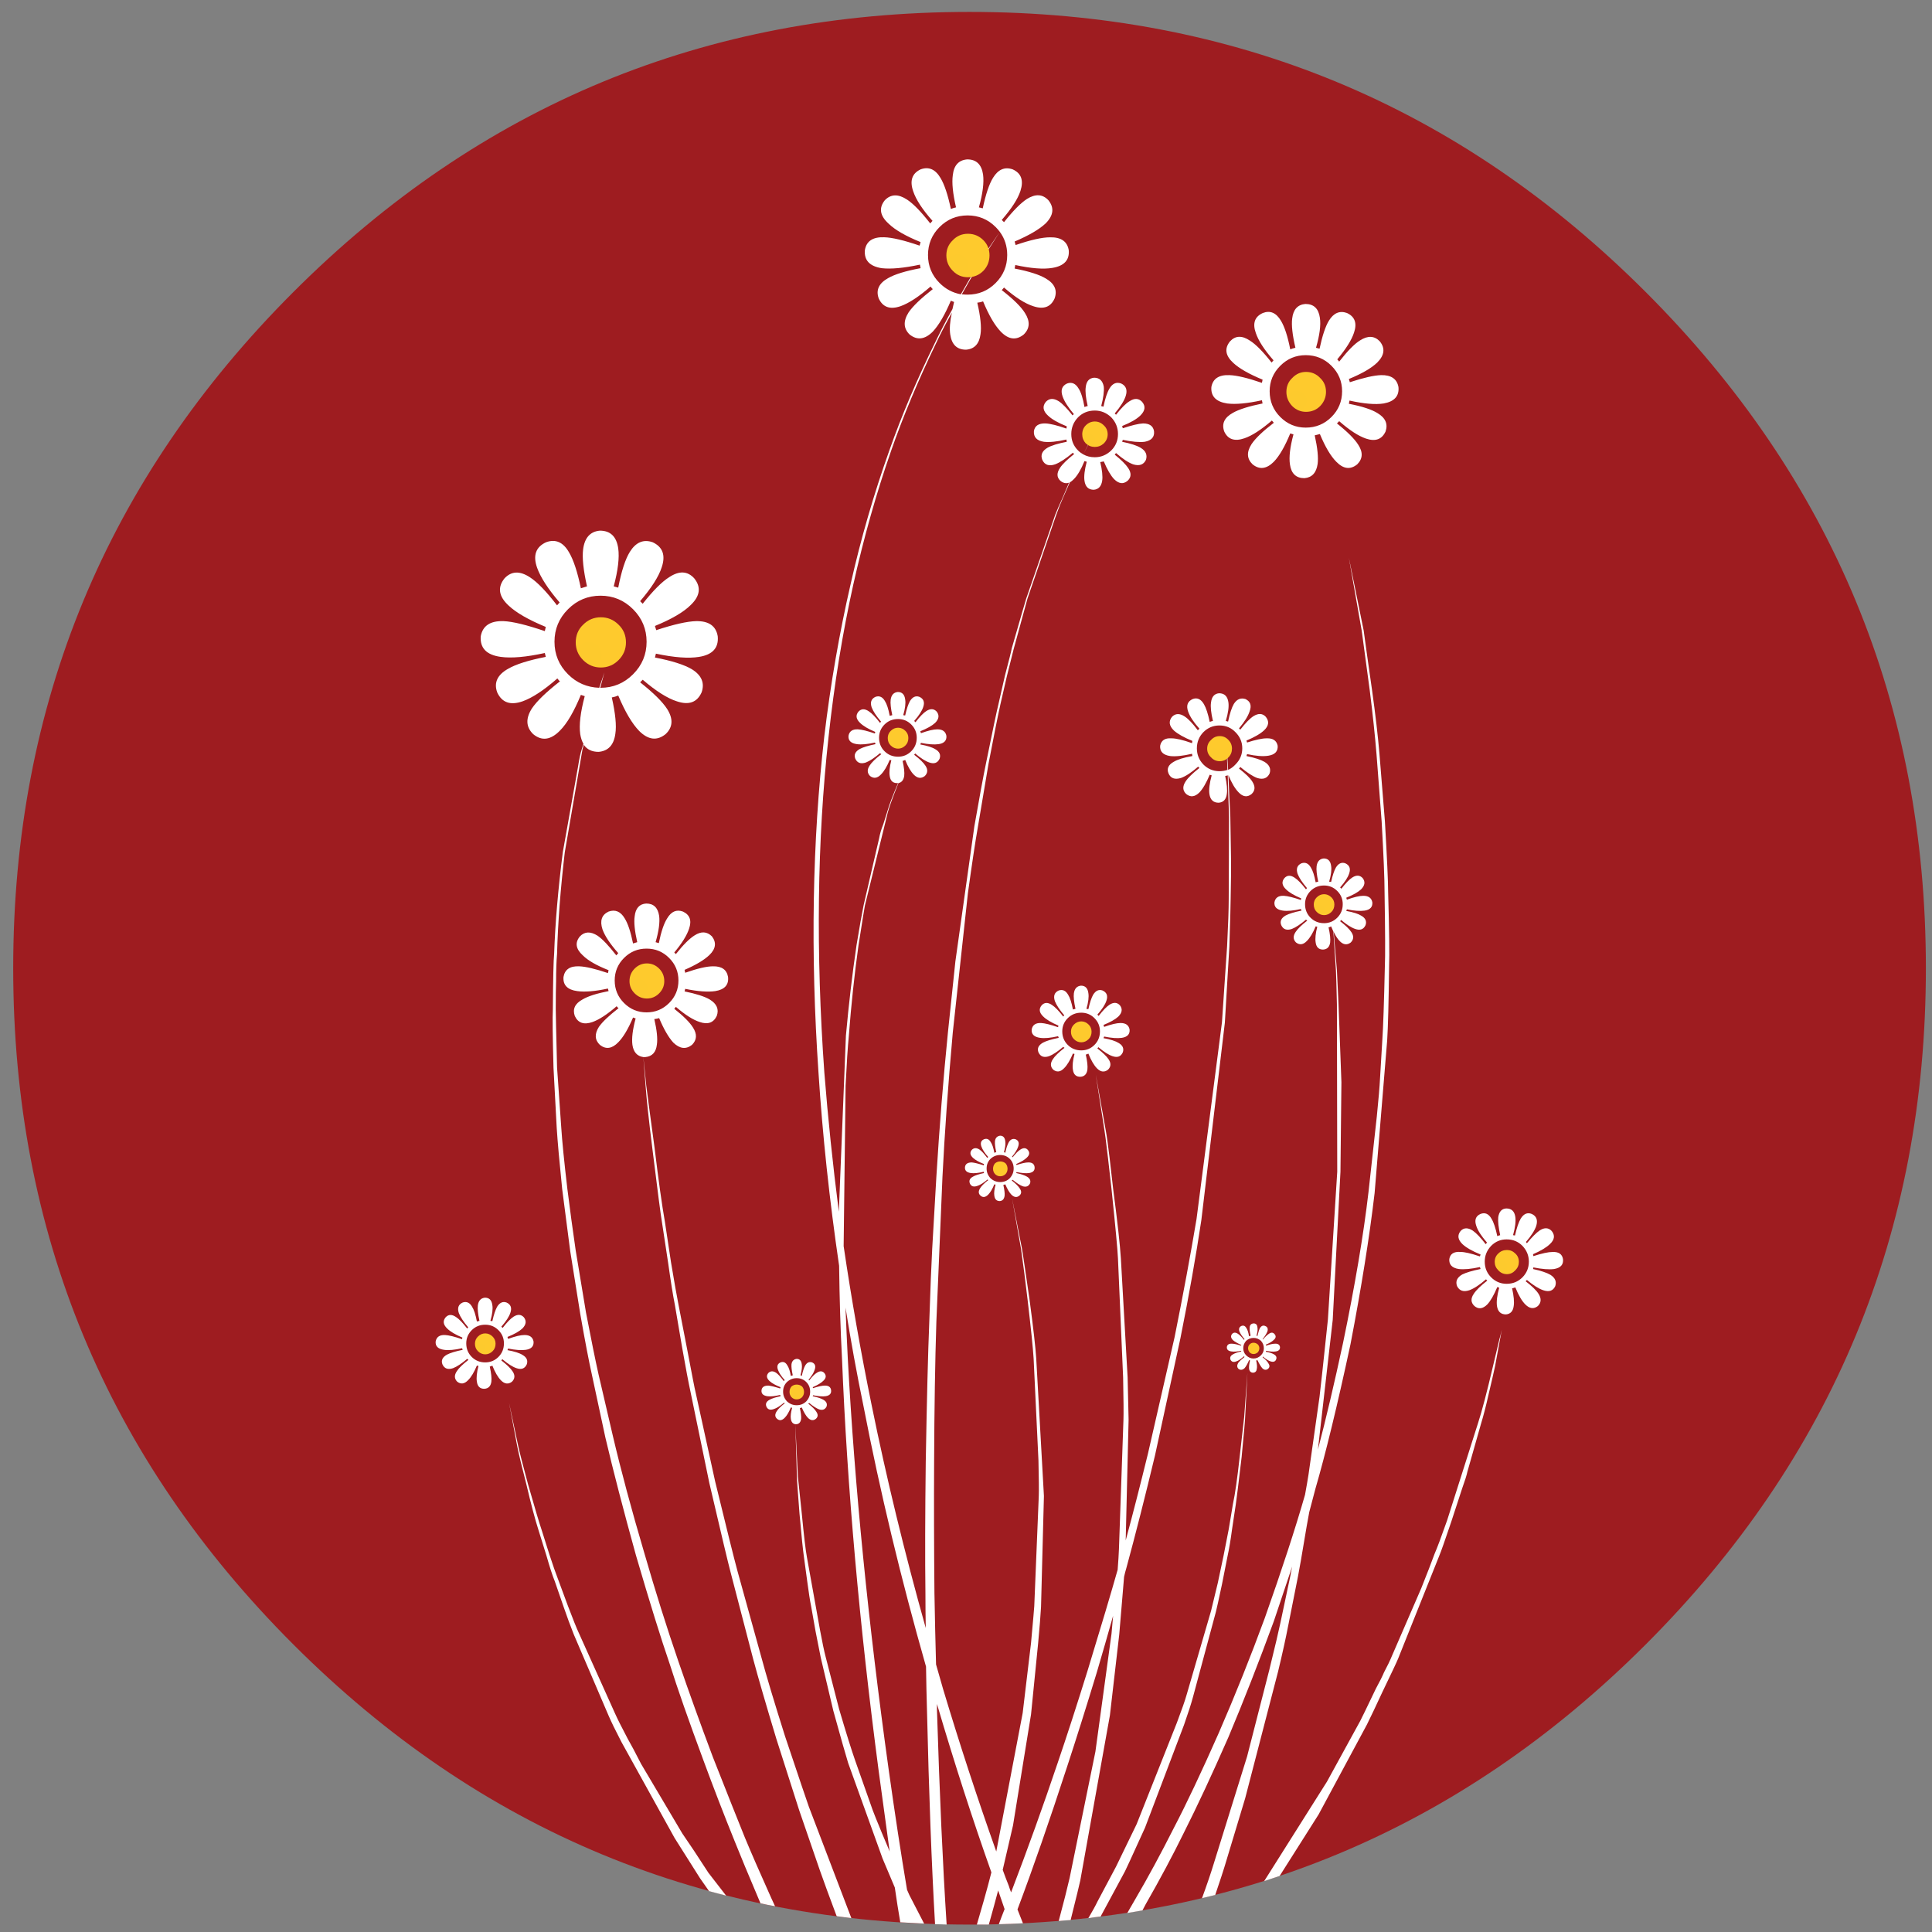 <?xml version="1.0" encoding="utf-8"?>
<!-- Generator: Adobe Illustrator 16.0.0, SVG Export Plug-In . SVG Version: 6.00 Build 0)  -->
<!DOCTYPE svg PUBLIC "-//W3C//DTD SVG 1.1//EN" "http://www.w3.org/Graphics/SVG/1.1/DTD/svg11.dtd">
<svg version="1.1" id="Layer_1" xmlns="http://www.w3.org/2000/svg" xmlns:xlink="http://www.w3.org/1999/xlink" x="0px" y="0px"
	 width="300px" height="300px" viewBox="0 0 300 300" enable-background="new 0 0 300 300" xml:space="preserve">
<rect x="0" y="0" width="300" height="300" fill="#808080" stroke="none"/>
<g>
	<path fill="#9E1C20" d="M255.55,45.35c29,29,43.5,64,43.5,105c0,41-14.5,76-43.5,105s-64,43.5-105,43.5s-76-14.5-105-43.5
		s-43.5-64-43.5-105c0-41,14.5-76,43.5-105s64-43.5,105-43.5S226.55,16.35,255.55,45.35z"/>
	<path fill="#FFFFFF" d="M137.35,112.5c-0.566,0.566-0.85,1.25-0.85,2.05c0,0.833,0.283,1.534,0.85,2.1
		c0.567,0.567,1.268,0.85,2.101,0.85c0.8,0,1.483-0.283,2.05-0.85c0.566-0.566,0.85-1.267,0.85-2.1c0-0.8-0.283-1.483-0.85-2.05
		s-1.25-0.85-2.05-0.85C138.617,111.65,137.917,111.934,137.35,112.5z M95.45,152.25c0,1.367,0.483,2.533,1.45,3.5
		c0.967,0.967,2.133,1.45,3.5,1.45c1.366,0,2.533-0.483,3.5-1.45c0.967-0.967,1.449-2.133,1.449-3.5s-0.482-2.533-1.449-3.5
		c-0.967-0.967-2.134-1.45-3.5-1.45c-1.367,0-2.533,0.483-3.5,1.45C95.933,149.717,95.45,150.883,95.45,152.25z M93.55,144.3
		c-0.433-1.333-0.116-2.25,0.95-2.75c1.033-0.366,1.867-0.017,2.5,1.05c0.5,0.8,0.934,2.1,1.3,3.9c0.2-0.066,0.417-0.133,0.65-0.2
		c-0.4-1.767-0.533-3.1-0.4-4c0.134-1.267,0.733-1.933,1.8-2c1.134,0,1.801,0.634,2,1.9c0.134,1-0.05,2.366-0.55,4.1l0.5,0.15
		c0.367-1.8,0.8-3.083,1.3-3.85c0.634-1.067,1.45-1.417,2.45-1.05c1.067,0.5,1.384,1.384,0.95,2.65c-0.333,1.033-1.1,2.267-2.3,3.7
		l0.25,0.25c1.133-1.433,2.1-2.4,2.899-2.9c1.033-0.667,1.934-0.617,2.7,0.15c0.733,0.967,0.601,1.934-0.399,2.9
		c-0.801,0.767-2.084,1.534-3.851,2.3l0.101,0.45c1.899-0.667,3.333-1,4.3-1c1.366-0.033,2.149,0.517,2.35,1.65
		c0.134,1.233-0.533,1.966-2,2.2c-1.133,0.166-2.683,0.05-4.649-0.352l-0.101,0.4c1.8,0.365,3.101,0.783,3.9,1.25
		c1.1,0.667,1.467,1.517,1.1,2.55c-0.5,1.065-1.383,1.383-2.649,0.95c-1.033-0.333-2.268-1.116-3.7-2.352l-0.25,0.301
		c1.433,1.133,2.399,2.101,2.899,2.899c0.667,1.034,0.617,1.935-0.149,2.7c-0.934,0.732-1.9,0.617-2.9-0.35
		c-0.733-0.801-1.467-2.066-2.2-3.801c-0.232,0.065-0.482,0.116-0.75,0.149c0.4,1.733,0.533,3.05,0.4,3.95
		c-0.133,1.199-0.733,1.85-1.8,1.949c-0.101,0-0.2,0-0.3,0c-0.967-0.134-1.533-0.768-1.7-1.899c-0.134-1,0.033-2.367,0.5-4.101
		L98.3,158c-0.767,1.8-1.533,3.084-2.3,3.85c-0.967,1-1.917,1.135-2.85,0.4c-0.801-0.768-0.851-1.7-0.15-2.8
		c0.533-0.767,1.55-1.733,3.05-2.9c-0.066-0.032-0.167-0.134-0.3-0.3c-1.467,1.268-2.717,2.084-3.75,2.45
		c-1.333,0.466-2.25,0.149-2.75-0.95c-0.367-1.066,0.033-1.916,1.2-2.55c0.833-0.5,2.183-0.935,4.05-1.3l-0.1-0.4
		c-2,0.434-3.584,0.566-4.75,0.4c-1.533-0.2-2.25-0.935-2.15-2.2c0.2-1.167,1.017-1.717,2.45-1.65c1,0.034,2.483,0.384,4.45,1.05
		l0.1-0.449c-1.867-0.733-3.2-1.5-4-2.3c-1.1-1-1.25-1.983-0.45-2.95c0.733-0.767,1.65-0.8,2.75-0.1
		c0.767,0.534,1.733,1.55,2.9,3.05L96,148C94.733,146.566,93.917,145.333,93.55,144.3z M98.3,94.6c-1.399-1.4-3.083-2.1-5.05-2.1
		s-3.65,0.7-5.05,2.1c-1.4,1.4-2.1,3.084-2.1,5.05c0,1.967,0.7,3.65,2.101,5.05c1.333,1.333,2.95,2.033,4.85,2.1
		c0.3-0.933,0.567-1.733,0.8-2.4l-0.649,2.4h0.05c1.967,0,3.65-0.7,5.05-2.1c1.4-1.4,2.101-3.083,2.101-5.05
		C100.4,97.684,99.7,96,98.3,94.6z M99.4,93.35l0.399,0.4c1.634-2.066,3.017-3.45,4.15-4.15c1.533-1,2.816-0.934,3.85,0.2
		c1.101,1.367,0.917,2.75-0.55,4.15c-1.1,1.1-2.95,2.183-5.55,3.25l0.2,0.65c2.732-0.9,4.8-1.367,6.199-1.4
		c1.967-0.034,3.084,0.75,3.351,2.35c0.167,1.8-0.8,2.867-2.9,3.2c-1.633,0.267-3.866,0.1-6.7-0.5l-0.149,0.6
		c2.6,0.5,4.5,1.1,5.7,1.8c1.533,0.934,2.05,2.133,1.55,3.6c-0.7,1.566-1.983,2.033-3.851,1.4c-1.467-0.466-3.232-1.583-5.3-3.35
		l-0.399,0.4c2.066,1.633,3.467,3.017,4.199,4.15c0.967,1.533,0.884,2.833-0.25,3.9c-1.333,1.066-2.699,0.9-4.1-0.5
		c-1.1-1.133-2.184-2.967-3.25-5.5c-0.3,0.133-0.633,0.233-1,0.3c0.566,2.5,0.75,4.384,0.55,5.65c-0.233,1.733-1.1,2.667-2.6,2.8
		c-1.033,0-1.8-0.367-2.3-1.1l-0.2,0.7l-2.75,16c-0.667,5.667-1.067,10.917-1.2,15.75c-0.1,1.167-0.15,2.6-0.15,4.3
		c-0.033,0.934-0.05,2.383-0.05,4.35c0,0.633,0.067,3.633,0.2,9l0.65,9.3c0.133,2.101,0.449,5.284,0.949,9.55
		c0.4,3.2,0.834,6.4,1.301,9.602c0.366,2.167,0.899,5.384,1.6,9.648c0.8,4.168,1.45,7.367,1.95,9.602l2.2,9.449
		c1.267,5.399,2.899,11.482,4.899,18.25c1.733,6,3.5,11.617,5.3,16.851c1.601,4.666,3.384,9.617,5.351,14.851
		c2.233,5.666,3.883,9.815,4.95,12.449c0.967,2.333,2.333,5.467,4.1,9.4c0.2,0.433,0.4,0.865,0.6,1.3
		c-0.767-0.133-1.517-0.283-2.25-0.45c-0.033-0.033-0.05-0.066-0.05-0.1c-1.866-4.4-3.183-7.567-3.95-9.5
		c-1.699-4.2-3.316-8.385-4.85-12.551c-2.3-6.199-4.05-11.199-5.25-15c-1.367-3.967-3.117-9.601-5.25-16.899
		c-1.934-6.967-3.517-13.065-4.75-18.3l-2.05-9.551c-0.5-2.233-1.117-5.449-1.851-9.649c-0.033-0.133-0.55-3.367-1.55-9.7
		l-1.25-9.648c-0.433-4.234-0.717-7.4-0.85-9.5l-0.5-9.352c-0.134-4.865-0.167-7.884-0.101-9.05c0.033-4.8,0.101-7.684,0.2-8.65
		c0.167-4.8,0.617-10.067,1.351-15.8l2.35-13.2c0.2-1.267,0.4-2.2,0.6-2.8l0.25-0.8c-0.232-0.4-0.399-0.9-0.5-1.5
		c-0.199-1.434,0.033-3.4,0.7-5.9l-0.6-0.2c-1.067,2.6-2.15,4.45-3.25,5.55c-1.434,1.466-2.817,1.65-4.15,0.55
		c-1.133-1.1-1.2-2.434-0.2-4c0.768-1.133,2.217-2.533,4.351-4.2c-0.067-0.033-0.2-0.183-0.4-0.45
		c-2.1,1.833-3.899,3.017-5.399,3.55c-1.9,0.667-3.217,0.2-3.95-1.4c-0.533-1.5,0.033-2.717,1.7-3.65
		c1.199-0.7,3.149-1.317,5.85-1.85l-0.15-0.6c-2.899,0.633-5.183,0.833-6.85,0.6c-2.2-0.3-3.233-1.367-3.1-3.2
		c0.3-1.633,1.482-2.417,3.55-2.35c1.433,0.066,3.566,0.583,6.399,1.55l0.15-0.65c-2.667-1.1-4.583-2.2-5.75-3.3
		c-1.566-1.433-1.783-2.85-0.65-4.25c1.067-1.133,2.384-1.183,3.95-0.15c1.134,0.733,2.533,2.184,4.2,4.35l0.4-0.45
		c-1.801-2.1-2.967-3.9-3.5-5.4c-0.667-1.9-0.2-3.216,1.399-3.95c1.467-0.534,2.65-0.017,3.55,1.55c0.7,1.167,1.317,3.033,1.851,5.6
		c0.3-0.1,0.616-0.2,0.95-0.3c-0.567-2.533-0.768-4.45-0.601-5.75c0.233-1.8,1.101-2.767,2.601-2.9c1.633,0,2.583,0.917,2.85,2.75
		c0.2,1.434-0.033,3.4-0.7,5.9l0.7,0.2c0.5-2.566,1.1-4.417,1.8-5.55c0.934-1.5,2.117-2,3.55-1.5c1.567,0.733,2.033,2.033,1.4,3.9
		C102.283,89.533,101.167,91.283,99.4,93.35z M206.75,56.8c-1.1-1.1-2.434-1.65-4-1.65c-1.533,0-2.85,0.55-3.95,1.65
		c-1.1,1.1-1.649,2.417-1.649,3.95c0,1.566,0.551,2.9,1.649,4c1.101,1.1,2.417,1.65,3.95,1.65c1.566,0,2.9-0.55,4-1.65
		s1.65-2.434,1.65-4C208.4,59.217,207.85,57.9,206.75,56.8z M195,51.7c-0.533-1.5-0.167-2.534,1.1-3.1
		c1.135-0.434,2.067-0.034,2.801,1.2c0.566,0.934,1.051,2.417,1.449,4.45c0.233-0.1,0.5-0.184,0.801-0.25
		c-0.467-2-0.633-3.517-0.5-4.55c0.166-1.4,0.851-2.15,2.051-2.25c1.3,0,2.05,0.716,2.25,2.15c0.167,1.133-0.033,2.683-0.602,4.65
		l0.551,0.15c0.434-2.033,0.916-3.483,1.449-4.35c0.733-1.2,1.668-1.6,2.801-1.2c1.232,0.566,1.601,1.583,1.101,3.05
		c-0.367,1.133-1.233,2.517-2.601,4.15l0.301,0.35c1.3-1.667,2.383-2.767,3.25-3.3c1.199-0.767,2.217-0.717,3.05,0.15
		c0.867,1.066,0.733,2.167-0.399,3.3c-0.899,0.867-2.367,1.717-4.399,2.55l0.149,0.5c2.133-0.7,3.75-1.067,4.851-1.1
		c1.565-0.033,2.467,0.583,2.7,1.85c0.133,1.4-0.635,2.25-2.301,2.55c-1.301,0.2-3.066,0.05-5.301-0.45l-0.1,0.5
		c2.066,0.4,3.55,0.883,4.449,1.45c1.232,0.733,1.649,1.684,1.25,2.85c-0.566,1.233-1.584,1.6-3.051,1.1
		c-1.166-0.4-2.55-1.3-4.148-2.7l-0.352,0.35c1.635,1.3,2.733,2.4,3.301,3.3c0.768,1.167,0.718,2.184-0.149,3.05
		c-1.065,0.867-2.149,0.733-3.25-0.4c-0.867-0.867-1.717-2.3-2.55-4.3c-0.233,0.067-0.5,0.133-0.801,0.2
		c0.434,1.966,0.584,3.45,0.449,4.45c-0.199,1.367-0.883,2.1-2.05,2.2c-1.3,0-2.05-0.717-2.25-2.15
		c-0.166-1.133,0.017-2.684,0.55-4.65l-0.5-0.15c-0.832,2.034-1.683,3.5-2.55,4.4c-1.133,1.133-2.233,1.267-3.3,0.4
		c-0.9-0.867-0.95-1.917-0.15-3.15c0.602-0.9,1.75-2,3.45-3.3c-0.032-0.033-0.133-0.15-0.3-0.35c-1.667,1.434-3.083,2.35-4.25,2.75
		c-1.533,0.534-2.583,0.184-3.15-1.05c-0.433-1.2,0.019-2.167,1.352-2.9c0.934-0.534,2.467-1.017,4.6-1.45l-0.1-0.5
		c-2.268,0.5-4.066,0.667-5.4,0.5c-1.732-0.267-2.55-1.117-2.449-2.55c0.232-1.3,1.166-1.917,2.801-1.85
		c1.133,0.033,2.815,0.434,5.05,1.2l0.101-0.5c-2.101-0.867-3.617-1.733-4.551-2.6c-1.232-1.133-1.4-2.25-0.5-3.35
		c0.833-0.9,1.867-0.934,3.1-0.1c0.9,0.567,2.019,1.7,3.352,3.4l0.3-0.35C196.316,54.316,195.4,52.9,195,51.7z M156.4,39.6
		c0-1.367-0.385-2.567-1.15-3.6c-0.2-0.267-0.417-0.517-0.65-0.75c-1.199-1.2-2.648-1.8-4.35-1.8s-3.15,0.6-4.35,1.8
		c-1.2,1.2-1.801,2.65-1.801,4.35c0,1.7,0.601,3.15,1.801,4.35c0.933,0.933,2.033,1.517,3.3,1.75c0.866-1.534,1.8-3.134,2.8-4.8
		c1.232-1.933,2.316-3.566,3.25-4.9c-0.934,1.434-1.982,3.083-3.15,4.95c-1,1.667-1.916,3.25-2.75,4.75
		c0.301,0.033,0.601,0.05,0.9,0.05c1.7,0,3.15-0.6,4.35-1.8C155.8,42.75,156.4,41.3,156.4,39.6z M141.8,29.7
		c-0.566-1.634-0.183-2.767,1.15-3.4c1.267-0.466,2.3-0.017,3.1,1.35c0.601,1,1.134,2.6,1.601,4.8c0.232-0.1,0.5-0.184,0.8-0.25
		c-0.5-2.167-0.667-3.833-0.5-5c0.167-1.534,0.917-2.35,2.25-2.45c1.398,0,2.217,0.783,2.449,2.35
		c0.166,1.267-0.051,2.966-0.649,5.1l0.601,0.15c0.467-2.2,1-3.784,1.601-4.75c0.8-1.3,1.815-1.733,3.05-1.3
		c1.333,0.6,1.732,1.717,1.2,3.35c-0.399,1.233-1.367,2.733-2.899,4.5l0.35,0.35c1.4-1.767,2.584-2.967,3.551-3.6
		c1.333-0.833,2.449-0.767,3.35,0.2c0.934,1.167,0.783,2.367-0.449,3.6c-1,0.933-2.601,1.866-4.801,2.8l0.15,0.55
		c2.333-0.8,4.115-1.2,5.35-1.2c1.7-0.034,2.668,0.633,2.9,2c0.133,1.533-0.717,2.45-2.551,2.75c-1.399,0.233-3.316,0.083-5.75-0.45
		l-0.1,0.55c2.232,0.433,3.85,0.95,4.85,1.55c1.367,0.8,1.816,1.833,1.351,3.1c-0.601,1.333-1.7,1.733-3.3,1.2
		c-1.268-0.4-2.783-1.366-4.551-2.9l-0.35,0.4c1.799,1.4,3,2.583,3.6,3.55c0.834,1.3,0.768,2.417-0.199,3.35
		c-1.167,0.933-2.352,0.783-3.551-0.45c-0.934-0.967-1.85-2.533-2.75-4.7c-0.268,0.1-0.566,0.167-0.899,0.2
		c0.5,2.167,0.667,3.8,0.5,4.9c-0.2,1.5-0.95,2.3-2.25,2.4c-1.4,0-2.217-0.783-2.45-2.35c-0.133-0.9-0.05-2.034,0.25-3.4
		c-0.967,1.733-1.783,3.317-2.45,4.75c-2.8,5.8-5.133,11.384-7,16.75c-2.267,6.5-4.217,13.4-5.85,20.7
		c-1.667,7.5-2.95,15.4-3.85,23.7c-1.768,16.1-1.983,33.466-0.65,52.1c0.566,7.134,1.316,14.333,2.25,21.601l1.1-27.351
		c0.434-4.833,0.983-9.517,1.65-14.05c0.467-2.833,0.833-4.9,1.1-6.2l2.4-10.35c0.133-0.733,0.35-1.467,0.65-2.2l0.6-1.9
		c0.3-1.067,0.867-2.567,1.7-4.5c-0.067,0-0.117,0-0.15,0c-0.667,0-1.05-0.367-1.149-1.1c-0.101-0.6-0.018-1.417,0.25-2.45
		l-0.25-0.05c-0.434,1.033-0.884,1.783-1.351,2.25c-0.566,0.6-1.133,0.684-1.7,0.25c-0.467-0.467-0.482-1.017-0.05-1.65
		c0.3-0.467,0.9-1.05,1.8-1.75c-0.033,0-0.1-0.05-0.199-0.15c-0.867,0.733-1.601,1.216-2.2,1.45c-0.8,0.267-1.351,0.067-1.65-0.6
		c-0.233-0.6,0-1.1,0.7-1.5c0.5-0.267,1.316-0.517,2.45-0.75l-0.101-0.25c-1.166,0.267-2.1,0.35-2.8,0.25
		c-0.933-0.133-1.366-0.566-1.3-1.3c0.133-0.7,0.617-1.033,1.45-1c0.6,0.033,1.483,0.25,2.649,0.65l0.051-0.25
		c-1.101-0.466-1.884-0.933-2.351-1.4c-0.633-0.6-0.717-1.184-0.25-1.75c0.434-0.467,0.967-0.483,1.601-0.05
		c0.467,0.3,1.05,0.9,1.75,1.8l0.149-0.2c-0.733-0.866-1.217-1.6-1.45-2.2c-0.267-0.8-0.066-1.35,0.601-1.65
		c0.6-0.2,1.083,0.017,1.45,0.65c0.3,0.466,0.55,1.233,0.75,2.3c0.133-0.033,0.267-0.066,0.399-0.1
		c-0.233-1.066-0.316-1.866-0.25-2.4c0.101-0.733,0.467-1.133,1.101-1.2c0.666,0,1.05,0.383,1.149,1.15c0.101,0.6,0,1.417-0.3,2.45
		l0.3,0.05c0.233-1.034,0.483-1.784,0.75-2.25c0.4-0.633,0.884-0.85,1.45-0.65c0.667,0.3,0.867,0.833,0.6,1.6
		c-0.199,0.6-0.666,1.317-1.399,2.15l0.2,0.2c0.666-0.867,1.232-1.45,1.699-1.75c0.634-0.4,1.167-0.367,1.601,0.1
		c0.433,0.566,0.35,1.15-0.25,1.75c-0.467,0.434-1.233,0.867-2.3,1.3l0.1,0.3c1.1-0.4,1.95-0.6,2.55-0.6c0.8,0,1.267,0.333,1.4,1
		c0.066,0.733-0.333,1.167-1.2,1.3c-0.7,0.1-1.617,0.034-2.75-0.2l-0.1,0.25c1.1,0.2,1.883,0.45,2.35,0.75
		c0.633,0.367,0.85,0.85,0.65,1.45c-0.301,0.667-0.834,0.867-1.601,0.6c-0.6-0.2-1.333-0.667-2.2-1.4l-0.149,0.2
		c0.866,0.667,1.45,1.233,1.75,1.7c0.399,0.6,0.366,1.133-0.101,1.6c-0.566,0.434-1.133,0.367-1.699-0.2
		c-0.467-0.466-0.917-1.233-1.351-2.3c-0.1,0.066-0.233,0.117-0.399,0.15c0.232,1.034,0.316,1.817,0.25,2.35
		c-0.101,0.633-0.4,1-0.9,1.1c-0.9,2.267-1.45,3.783-1.65,4.55l-3.55,14.45c-0.033,0.1-0.366,2.167-1,6.2
		c-0.633,4.534-1.133,9.218-1.5,14.05c-0.167,1.7-0.333,4.269-0.5,7.7L131,193.5c1.2,8.133,2.65,16.367,4.35,24.7
		c2.301,11.333,5.101,22.866,8.4,34.6c-0.033-1.8-0.05-3.616-0.05-5.45c-0.067-5.365-0.05-12.148,0.05-20.35
		c0.167-9.666,0.35-16.934,0.55-21.8c0.167-5.067,0.317-8.817,0.45-11.25l0.65-11.25c0.467-7.634,1.066-15.116,1.8-22.45
		c0.033-0.232,0.417-3.883,1.149-10.95l2.95-21c0.768-4.4,1.367-7.65,1.801-9.75c1.032-5.1,1.684-8.183,1.949-9.25l1-4.4
		c0.635-2.4,0.983-3.8,1.051-4.2c1.399-4.867,2.149-7.45,2.25-7.75l4.5-13c0.301-0.767,0.684-1.65,1.149-2.65l1-2.35
		c-0.467,0.167-0.917,0.066-1.351-0.3c-0.566-0.533-0.584-1.2-0.051-2c0.367-0.566,1.102-1.283,2.2-2.15
		c-0.032,0-0.101-0.066-0.2-0.2c-1.065,0.9-1.981,1.5-2.75,1.8c-0.967,0.333-1.633,0.1-2-0.7c-0.3-0.767-0.017-1.4,0.852-1.9
		c0.6-0.333,1.583-0.633,2.949-0.9l-0.051-0.35c-1.467,0.333-2.633,0.45-3.5,0.35c-1.1-0.167-1.615-0.717-1.55-1.65
		c0.134-0.833,0.733-1.233,1.8-1.2c0.733,0.033,1.817,0.3,3.25,0.8l0.051-0.35c-1.334-0.534-2.301-1.083-2.899-1.65
		c-0.8-0.733-0.917-1.45-0.351-2.15c0.533-0.566,1.199-0.6,2-0.1c0.566,0.367,1.283,1.1,2.149,2.2l0.2-0.2
		c-0.9-1.066-1.482-1.983-1.75-2.75c-0.333-0.966-0.1-1.633,0.699-2c0.734-0.267,1.334,0,1.801,0.8
		c0.367,0.566,0.667,1.517,0.9,2.85c0.166-0.067,0.332-0.117,0.5-0.15c-0.301-1.3-0.4-2.283-0.301-2.95
		c0.1-0.9,0.533-1.383,1.301-1.45c0.832,0,1.332,0.467,1.5,1.4c0.065,0.733-0.067,1.733-0.4,3l0.35,0.1
		c0.269-1.3,0.584-2.25,0.95-2.85c0.468-0.767,1.067-1.017,1.8-0.75c0.769,0.367,1,1.017,0.7,1.95c-0.233,0.733-0.8,1.633-1.7,2.7
		l0.2,0.2c0.834-1.066,1.533-1.767,2.101-2.1c0.768-0.5,1.416-0.466,1.949,0.1c0.567,0.667,0.483,1.367-0.25,2.1
		c-0.565,0.566-1.517,1.117-2.85,1.65l0.1,0.35c1.4-0.467,2.45-0.717,3.15-0.75c1,0,1.566,0.4,1.699,1.2
		c0.101,0.9-0.383,1.45-1.449,1.65c-0.833,0.1-1.967,0-3.4-0.3l-0.1,0.3c1.333,0.267,2.3,0.583,2.9,0.95
		c0.767,0.467,1.033,1.083,0.799,1.85c-0.366,0.767-1.032,1-2,0.7c-0.732-0.267-1.616-0.85-2.649-1.75l-0.2,0.25
		c1.034,0.833,1.733,1.533,2.102,2.1c0.5,0.767,0.467,1.417-0.102,1.95c-0.666,0.567-1.365,0.483-2.1-0.25
		c-0.533-0.566-1.066-1.483-1.6-2.75c-0.168,0.034-0.352,0.067-0.551,0.1c0.301,1.267,0.399,2.233,0.301,2.9
		c-0.135,0.867-0.567,1.333-1.301,1.4c-0.834,0-1.316-0.466-1.449-1.4c-0.102-0.7,0.017-1.683,0.35-2.95l-0.35-0.1
		c-0.533,1.3-1.084,2.233-1.65,2.8c-0.2,0.2-0.4,0.367-0.6,0.5c-0.033,0-0.051,0.017-0.051,0.05l-1.051,2.4
		c-0.333,0.733-0.684,1.617-1.05,2.65l-4.45,12.95c-0.199,0.733-0.917,3.35-2.148,7.85c-0.067,0.3-0.418,1.7-1.051,4.2l-1,4.35
		c-0.434,1.966-1.051,5.05-1.851,9.25c-0.101,0.566-0.649,3.833-1.649,9.8c-0.4,2.267-0.916,5.7-1.551,10.3l-2.35,21.649
		c-0.733,8.199-1.267,15.666-1.601,22.399L145.4,205.2c-0.2,6.167-0.317,13.433-0.351,21.8c-0.033,6.334-0.017,13.117,0.05,20.35
		c0.067,3.834,0.15,7.533,0.25,11.102c0.367,1.267,0.733,2.55,1.101,3.85c2.566,8.534,5.315,16.934,8.25,25.2l4.1-21.5l1.3-10.899
		c0.334-3.666,0.5-5.566,0.5-5.699l0.7-17.102c0.033-0.865,0.017-2.716-0.05-5.55l-0.75-15.8c-0.1-1.635-0.417-4.717-0.95-9.25
		l-0.5-4.051c-0.3-2.133-0.467-3.366-0.5-3.699l-1.399-7.9l1.551,7.9c0.133,0.8,0.316,2.017,0.55,3.648l0.601,4.102
		c0.601,4.5,0.949,7.566,1.051,9.199L162.1,232.3l-0.449,17.2c-0.066,1.268-0.217,3.15-0.449,5.65L160.1,266.2l-2.8,17.25
		l-1.6,6.899c0.3,0.834,0.616,1.666,0.95,2.5c0.1,0.334,0.217,0.666,0.35,1c2.566-6.699,4.982-13.416,7.25-20.149
		c1.4-4.101,2.95-8.884,4.65-14.351c2.1-6.867,3.648-12.066,4.648-15.601c0.102-1.3,0.167-2.367,0.2-3.2l0.7-20.1
		c0.033-0.967,0.017-3.15-0.051-6.551l-0.801-18.5c-0.065-1.399-0.398-4.983-1-10.75l-0.55-4.851c-0.3-2.532-0.483-3.966-0.55-4.3
		l-1.35-8.65l1.549,8.65c0.168,0.9,0.367,2.334,0.601,4.3l0.55,4.8c0.668,5.066,1.067,8.668,1.2,10.801l1.05,18.5
		c0.102,4.334,0.15,6.517,0.15,6.551l-0.45,18.75c1.101-4.067,2.25-8.551,3.45-13.45l4.15-18.149
		c1.332-6.634,2.467-12.732,3.398-18.301l3.95-30.55l0.8-11.85c0.167-3.3,0.25-5.733,0.25-7.3l0.051-12.75
		c-0.101-2.6-0.166-4.75-0.199-6.45c-0.135,0.034-0.268,0.067-0.4,0.1c0.268,1.233,0.35,2.167,0.25,2.8
		c-0.1,0.833-0.518,1.284-1.25,1.35c-0.833,0-1.316-0.45-1.45-1.35c-0.101-0.7,0.017-1.667,0.351-2.9l-0.301-0.1
		c-0.533,1.267-1.065,2.184-1.6,2.75c-0.7,0.7-1.383,0.784-2.051,0.25c-0.565-0.533-0.6-1.183-0.1-1.95
		c0.366-0.567,1.084-1.267,2.149-2.1c-0.033-0.033-0.101-0.1-0.2-0.2c-1.033,0.9-1.916,1.483-2.648,1.75
		c-0.967,0.3-1.617,0.067-1.951-0.7c-0.299-0.733-0.032-1.333,0.801-1.8c0.6-0.366,1.566-0.667,2.9-0.9l-0.051-0.35
		c-1.434,0.333-2.566,0.45-3.4,0.35c-1.1-0.167-1.616-0.7-1.549-1.6c0.166-0.833,0.75-1.216,1.75-1.15
		c0.732,0,1.799,0.25,3.199,0.75l0.051-0.35c-1.301-0.533-2.25-1.066-2.852-1.6c-0.768-0.733-0.865-1.45-0.3-2.15
		c0.532-0.533,1.185-0.55,1.95-0.05c0.566,0.367,1.25,1.083,2.05,2.15l0.25-0.25c-0.899-1-1.483-1.883-1.75-2.65
		c-0.333-0.934-0.101-1.583,0.7-1.95c0.699-0.267,1.283,0,1.75,0.8c0.332,0.566,0.633,1.483,0.898,2.75
		c0.168-0.067,0.334-0.117,0.5-0.15c-0.3-1.267-0.398-2.217-0.3-2.85c0.101-0.9,0.517-1.383,1.25-1.45c0.834,0,1.317,0.467,1.45,1.4
		c0.1,0.7-0.033,1.667-0.4,2.9l0.352,0.1c0.267-1.267,0.566-2.183,0.898-2.75c0.467-0.733,1.067-0.983,1.801-0.75
		c0.768,0.367,0.983,1,0.649,1.9c-0.233,0.733-0.782,1.616-1.649,2.65l0.199,0.2c0.801-1.033,1.483-1.733,2.051-2.1
		c0.768-0.467,1.399-0.434,1.899,0.1c0.567,0.7,0.483,1.4-0.25,2.1c-0.565,0.534-1.483,1.067-2.75,1.6l0.101,0.3
		c1.334-0.433,2.351-0.65,3.051-0.65c0.967-0.033,1.533,0.35,1.699,1.15c0.066,0.867-0.416,1.384-1.449,1.55
		c-0.834,0.133-1.934,0.05-3.301-0.25l-0.101,0.3c1.3,0.267,2.233,0.567,2.8,0.9c0.768,0.467,1.034,1.067,0.801,1.8
		c-0.367,0.767-1.017,1-1.949,0.7c-0.7-0.267-1.566-0.833-2.602-1.7l-0.199,0.25c1.033,0.8,1.717,1.466,2.051,2
		c0.5,0.767,0.467,1.417-0.102,1.95c-0.666,0.534-1.332,0.45-2-0.25c-0.566-0.566-1.1-1.466-1.6-2.7c0.066,1.733,0.167,3.9,0.3,6.5
		l0.101,6.05c0.033,1.434,0.018,3.667-0.051,6.7c0,0.7-0.066,3.15-0.199,7.35l-0.699,11.85l-3.65,30.65
		c-0.833,5.566-1.916,11.683-3.25,18.35l-3.949,18.2c-1.533,6.399-3.018,12.233-4.449,17.5c-0.135,0.435-0.25,0.883-0.352,1.351
		c-0.066,0.733-0.133,1.532-0.199,2.399c-0.367,4.267-0.551,6.45-0.551,6.55l-1.449,12.551l-4.601,25.649
		c-0.101,0.5-0.601,2.55-1.5,6.149c-0.634,0.033-1.25,0.084-1.851,0.149c0.768-2.866,1.334-5.1,1.699-6.7l4-19.6l2.5-18.3
		c0.102-1.034,0.184-1.968,0.25-2.8c-0.767,2.731-1.615,5.684-2.55,8.85c-1.666,5.467-3.183,10.283-4.55,14.45
		c-2.768,8.5-5.35,15.933-7.75,22.3c0.3,0.732,0.583,1.45,0.85,2.15c-1.267,0.065-2.517,0.115-3.75,0.148
		c0.268-0.732,0.567-1.518,0.9-2.35c-0.333-0.934-0.667-1.9-1-2.9c-0.367,1.4-0.85,3.167-1.45,5.301c-0.633,0-1.25,0-1.851,0
		l0.051-0.199c0.8-2.734,1.35-4.668,1.65-5.801l0.549-2.101c-2.899-8.166-5.716-16.884-8.449-26.149c0,0.334,0,0.666,0,1
		c0.4,12.934,0.9,24.018,1.5,33.25c-0.6-0.033-1.2-0.051-1.8-0.051c-0.533-9.232-0.95-20.283-1.25-33.148
		c-0.067-2.234-0.117-4.519-0.15-6.852c-3.899-13.667-7.133-27.134-9.7-40.398c-1.066-5.168-2-10.283-2.8-15.352
		c0.101,2.635,0.217,5.268,0.351,7.9c1.066,19.865,3.183,41.148,6.35,63.85c0.967,6.9,1.917,13.116,2.85,18.65
		c0.2,0.433,0.317,0.699,0.351,0.8l2.3,4.45c-1.267-0.067-2.5-0.135-3.7-0.2c-0.3-1.733-0.583-3.533-0.85-5.399
		c-0.467-1.101-1.101-2.601-1.9-4.5l-5.35-14.851c-0.4-1.3-1.167-4-2.3-8.101l-1.95-8.25c-0.067-0.334-0.333-1.684-0.8-4.051
		l-0.7-3.949c-0.167-0.801-0.367-2.084-0.601-3.851l-0.5-3.7c-0.166-1.133-0.399-3.398-0.699-6.8c-0.268-3.399-0.4-5.315-0.4-5.75
		l-0.25-8.149l0.4,8.149c0.033,0.399,0.232,2.3,0.6,5.7c0.333,3.467,0.6,5.732,0.8,6.8l2.05,11.399
		c0.334,1.801,0.617,3.149,0.851,4.051l2.1,8.15c1.101,3.731,1.934,6.398,2.5,8l2.7,7.648c0.167,0.467,0.65,1.667,1.45,3.602
		l1.2,2.85c-0.533-3.867-1.101-8.018-1.7-12.45c-3-22.733-4.9-44.083-5.7-64.05c-0.233-4.367-0.383-9.184-0.45-14.45
		c-1.5-10.2-2.566-20.183-3.2-29.95c-1.267-18.533-0.967-35.95,0.9-52.25c0.967-8.133,2.333-16.034,4.1-23.7
		c1.567-6.966,3.567-13.867,6-20.7c1.9-5.4,4.268-10.983,7.101-16.75c0.767-1.6,1.667-3.333,2.7-5.2c0.066-0.333,0.149-0.7,0.25-1.1
		l-0.5-0.2c-0.934,2.2-1.867,3.8-2.801,4.8c-1.232,1.233-2.433,1.383-3.6,0.45c-0.967-0.934-1.017-2.083-0.15-3.45
		c0.667-0.967,1.917-2.167,3.75-3.6c-0.066-0.033-0.183-0.167-0.35-0.4c-1.8,1.566-3.35,2.583-4.65,3.05
		c-1.633,0.567-2.767,0.167-3.399-1.2c-0.467-1.3,0.017-2.35,1.45-3.15c1.033-0.6,2.717-1.117,5.05-1.55l-0.101-0.55
		c-2.5,0.533-4.482,0.716-5.949,0.55c-1.867-0.3-2.733-1.233-2.601-2.8c0.233-1.4,1.233-2.067,3-2c1.233,0.033,3.067,0.466,5.5,1.3
		l0.15-0.55c-2.3-0.934-3.95-1.883-4.95-2.85c-1.367-1.233-1.566-2.45-0.6-3.65c0.933-0.967,2.083-1,3.449-0.1
		c0.967,0.633,2.167,1.867,3.601,3.7l0.35-0.4C143.233,32.533,142.233,31,141.8,29.7z M99.9,164.15l0.449,4.398
		c0.134,1.102,0.567,4.352,1.301,9.75c0.6,4.967,1.133,8.784,1.6,11.45l0.95,6.3c0.5,3,0.883,5.167,1.149,6.5l1.301,6.7
		c0.8,4.233,1.25,6.533,1.35,6.899l3.05,13.899c1.767,7.267,2.917,11.884,3.45,13.851l3.7,13.351c0.767,2.867,2,6.983,3.7,12.351
		c2.199,6.565,3.433,10.217,3.699,10.949l6.601,17.301c-0.767-0.101-1.517-0.199-2.25-0.301l-0.05-0.05
		c-1.101-2.935-1.967-5.3-2.601-7.101l-3.2-9.301c-0.166-0.533-1.35-4.231-3.55-11.1c-1.633-5.4-2.833-9.533-3.6-12.4l-3.5-13.449
		c-0.367-1.366-1.467-5.983-3.3-13.851l-2.9-14.05c-0.333-1.533-0.767-3.816-1.3-6.85l-1.15-6.75c-0.3-1.5-0.649-3.685-1.05-6.551
		l-0.95-6.25c-0.2-1.166-0.7-5-1.5-11.5c-0.566-4.566-0.917-7.816-1.05-9.75L99.9,164.15z M77.4,206.55
		c-0.567-0.565-1.25-0.85-2.051-0.85c-0.833,0-1.533,0.282-2.1,0.85c-0.566,0.567-0.85,1.25-0.85,2.05
		c0,0.834,0.283,1.533,0.85,2.102c0.566,0.566,1.267,0.85,2.1,0.85c0.801,0,1.483-0.283,2.051-0.85
		c0.566-0.567,0.85-1.268,0.85-2.102C78.25,207.8,77.967,207.117,77.4,206.55z M69.2,204.55c0.433-0.466,0.967-0.483,1.6-0.05
		c0.467,0.3,1.05,0.9,1.75,1.8l0.15-0.2c-0.733-0.865-1.217-1.6-1.45-2.199c-0.267-0.801-0.066-1.351,0.6-1.649
		c0.601-0.2,1.084,0.017,1.45,0.649c0.3,0.468,0.55,1.232,0.75,2.301c0.134-0.034,0.267-0.067,0.4-0.102
		c-0.233-1.065-0.317-1.865-0.25-2.398c0.1-0.733,0.467-1.135,1.1-1.2c0.667,0,1.05,0.383,1.15,1.149c0.1,0.601,0,1.416-0.3,2.449
		l0.3,0.051c0.233-1.032,0.483-1.782,0.75-2.25c0.399-0.633,0.883-0.851,1.45-0.649c0.666,0.3,0.866,0.834,0.6,1.601
		c-0.2,0.601-0.667,1.315-1.4,2.149l0.2,0.2c0.667-0.866,1.233-1.45,1.7-1.75c0.633-0.4,1.167-0.366,1.6,0.1
		c0.434,0.567,0.351,1.15-0.25,1.75c-0.467,0.434-1.232,0.866-2.3,1.301l0.1,0.299c1.1-0.4,1.949-0.602,2.55-0.602
		c0.8,0,1.267,0.333,1.399,1c0.067,0.733-0.333,1.167-1.199,1.301c-0.7,0.101-1.617,0.032-2.75-0.199l-0.101,0.25
		c1.101,0.199,1.884,0.449,2.351,0.75c0.633,0.365,0.85,0.85,0.649,1.449c-0.3,0.666-0.833,0.866-1.6,0.601
		c-0.601-0.2-1.333-0.667-2.2-1.4l-0.15,0.2c0.867,0.666,1.45,1.232,1.75,1.7c0.4,0.6,0.367,1.134-0.1,1.6
		c-0.566,0.435-1.133,0.366-1.7-0.2c-0.467-0.467-0.917-1.231-1.35-2.3c-0.101,0.067-0.233,0.116-0.4,0.15
		c0.233,1.032,0.317,1.815,0.25,2.35c-0.1,0.7-0.467,1.067-1.1,1.101c-0.667,0-1.05-0.366-1.15-1.101
		c-0.1-0.6-0.017-1.417,0.25-2.45l-0.25-0.05c-0.433,1.034-0.883,1.784-1.35,2.25c-0.567,0.601-1.134,0.685-1.7,0.25
		c-0.467-0.466-0.483-1.017-0.05-1.649c0.3-0.467,0.899-1.051,1.8-1.75c-0.033,0-0.1-0.051-0.2-0.149
		c-0.866,0.733-1.6,1.217-2.2,1.45c-0.8,0.267-1.35,0.066-1.649-0.602c-0.233-0.6,0-1.1,0.7-1.5c0.5-0.266,1.316-0.516,2.449-0.75
		l-0.1-0.25c-1.167,0.269-2.1,0.352-2.8,0.25c-0.934-0.133-1.367-0.565-1.3-1.3c0.133-0.7,0.616-1.032,1.449-1
		c0.601,0.034,1.483,0.25,2.65,0.65l0.05-0.25c-1.1-0.468-1.883-0.935-2.35-1.4C68.816,205.7,68.733,205.117,69.2,204.55z M82,230.5
		c1.066,3.732,1.767,6.084,2.1,7.05l1.2,3.8c0.533,1.635,1,2.967,1.4,4l1.5,4.051c0.8,2.101,1.35,3.468,1.649,4.101l5.601,12.45
		c0.399,0.898,1.066,2.232,2,4c0.5,0.865,1.2,2.183,2.1,3.949l6.4,10.801c1,1.433,2.35,3.466,4.05,6.1l2.75,3.551
		c-0.9-0.232-1.783-0.468-2.65-0.699l-1.399-2c-0.434-0.668-1.75-2.75-3.95-6.25l-8.25-14.9c-0.934-1.8-1.6-3.166-2-4.1L89.1,253.8
		c-0.566-1.433-1.083-2.833-1.55-4.2l-1.399-4.05c-0.367-0.899-0.801-2.233-1.301-4l-1.199-3.85c-0.567-1.767-1.2-4.15-1.9-7.15
		c-0.733-2.833-1.217-4.85-1.45-6.05l-1.25-6.65l1.4,6.602C80.717,225.65,81.233,227.666,82,230.5z M123.7,214
		c-0.567,0-1.067,0.2-1.5,0.6c-0.4,0.4-0.601,0.9-0.601,1.5c0,0.566,0.2,1.066,0.601,1.5c0.433,0.4,0.933,0.602,1.5,0.602
		c0.6,0,1.1-0.2,1.5-0.602c0.399-0.434,0.6-0.934,0.6-1.5c0-0.6-0.2-1.1-0.6-1.5C124.8,214.2,124.3,214,123.7,214z M124.3,213.55
		l0.2,0.101c0.167-0.768,0.35-1.315,0.55-1.649c0.267-0.435,0.617-0.584,1.05-0.45c0.467,0.2,0.601,0.583,0.4,1.15
		c-0.133,0.433-0.45,0.949-0.95,1.55l0.101,0.101c0.467-0.601,0.866-1,1.199-1.199c0.467-0.301,0.851-0.283,1.15,0.05
		c0.333,0.399,0.283,0.8-0.15,1.2c-0.333,0.332-0.883,0.666-1.649,1l0.05,0.148c0.8-0.267,1.417-0.398,1.85-0.398
		c0.567,0,0.884,0.231,0.95,0.699c0.067,0.532-0.217,0.851-0.85,0.949c-0.467,0.067-1.117,0.018-1.95-0.148l-0.05,0.148
		c0.767,0.167,1.316,0.352,1.649,0.551c0.467,0.268,0.634,0.616,0.5,1.051c-0.232,0.467-0.616,0.615-1.149,0.449
		c-0.434-0.166-0.95-0.5-1.55-1l-0.15,0.101c0.633,0.5,1.05,0.917,1.25,1.25c0.3,0.433,0.283,0.8-0.05,1.1
		c-0.4,0.333-0.817,0.284-1.25-0.149c-0.3-0.301-0.617-0.834-0.95-1.601c-0.066,0.034-0.167,0.067-0.3,0.101
		c0.167,0.732,0.233,1.283,0.2,1.649c-0.067,0.534-0.317,0.817-0.75,0.851c-0.067,0-0.117,0-0.15,0
		c-0.4-0.065-0.633-0.351-0.7-0.851c-0.066-0.399,0-0.966,0.2-1.7l-0.2-0.05c-0.3,0.733-0.616,1.267-0.95,1.601
		c-0.433,0.435-0.833,0.482-1.199,0.149c-0.334-0.3-0.351-0.683-0.051-1.149c0.2-0.334,0.617-0.75,1.25-1.25l-0.1-0.101
		c-0.633,0.534-1.167,0.866-1.6,1c-0.567,0.2-0.95,0.067-1.15-0.399c-0.167-0.434,0-0.782,0.5-1.051c0.333-0.199,0.9-0.383,1.7-0.55
		l-0.05-0.2c-0.834,0.2-1.5,0.269-2,0.2c-0.667-0.1-0.967-0.417-0.9-0.95c0.066-0.467,0.417-0.699,1.05-0.699
		c0.4,0.033,1.017,0.185,1.851,0.449l0.05-0.199c-0.767-0.301-1.333-0.616-1.7-0.949c-0.467-0.434-0.533-0.852-0.2-1.25
		c0.333-0.333,0.733-0.352,1.2-0.051c0.333,0.232,0.733,0.666,1.2,1.301l0.149-0.15c-0.533-0.6-0.883-1.134-1.05-1.6
		c-0.2-0.566-0.066-0.95,0.4-1.15c0.433-0.166,0.783-0.017,1.05,0.45c0.233,0.334,0.417,0.884,0.55,1.649
		c0.101-0.032,0.2-0.065,0.3-0.101c-0.166-0.733-0.232-1.3-0.199-1.7c0.066-0.5,0.333-0.783,0.8-0.85c0.467,0,0.733,0.283,0.8,0.85
		C124.566,212.25,124.5,212.816,124.3,213.55z M211.45,97.95l-2-11.35l2.3,11.3c0.268,2,0.7,5.083,1.3,9.25
		c0.533,3.833,0.917,7.133,1.15,9.9l0.85,10.5c0.333,5.733,0.5,9.4,0.5,11c0.167,6,0.218,9.784,0.15,11.35
		c-0.067,5.7-0.167,9.583-0.3,11.65l-1.95,23.7c-0.8,6.834-2.05,14.666-3.75,23.5c-2.033,9.467-3.851,16.95-5.45,22.45
		c-0.3,1.134-0.616,2.333-0.95,3.6L202.9,237c-0.733,4.4-1.185,7-1.352,7.8l-1.5,7.55c-0.398,2.066-0.933,4.484-1.6,7.25
		l-5.102,19.65l-3.199,10.6c-0.166,0.566-0.649,2.033-1.449,4.4c-0.7,0.166-1.385,0.334-2.051,0.5c0.768-2.1,1.384-3.916,1.851-5.45
		l5.149-16.55l3.449-13.45c0.9-3.667,1.467-6.065,1.7-7.2l1.601-7.55c0-0.065,0.084-0.5,0.25-1.3c-0.899,2.7-1.851,5.533-2.851,8.5
		c-2.333,6.367-4.683,12.367-7.05,18c-2.533,5.768-4.833,10.7-6.9,14.8c-1.731,3.534-3.716,7.25-5.949,11.15
		c-0.166,0.333-0.334,0.649-0.5,0.95c-0.801,0.133-1.584,0.266-2.351,0.398c0.468-0.8,0.899-1.55,1.3-2.25
		c1.967-3.365,3.95-7.033,5.95-11c1.968-3.767,4.283-8.667,6.95-14.699c2.566-5.899,4.949-11.851,7.15-17.851
		c2.666-7.533,4.75-13.916,6.25-19.149c0.232-1.267,0.416-2.334,0.549-3.199l1.701-12c0.199-1.769,0.35-3.102,0.449-4l0.85-8
		l1.451-22.95l-0.051-26c-0.066-2.9-0.117-4.65-0.15-5.25l-0.399-6.05c-0.101-0.233-0.217-0.5-0.351-0.8
		c-0.1,0.066-0.232,0.117-0.399,0.15c0.233,1.033,0.317,1.816,0.25,2.35c-0.101,0.7-0.467,1.066-1.101,1.1
		c-0.666,0-1.049-0.367-1.149-1.1c-0.101-0.6-0.017-1.417,0.25-2.45l-0.25-0.05c-0.433,1.033-0.883,1.783-1.351,2.25
		c-0.565,0.6-1.133,0.683-1.699,0.25c-0.467-0.467-0.482-1.017-0.051-1.65c0.301-0.467,0.9-1.05,1.801-1.75
		c-0.033,0-0.1-0.05-0.2-0.15c-0.866,0.733-1.601,1.217-2.2,1.45c-0.8,0.267-1.35,0.066-1.648-0.6c-0.233-0.6,0-1.1,0.699-1.5
		c0.5-0.267,1.316-0.517,2.449-0.75l-0.1-0.25c-1.167,0.267-2.1,0.35-2.801,0.25c-0.934-0.133-1.366-0.566-1.299-1.3
		c0.133-0.7,0.615-1.034,1.449-1c0.6,0.033,1.482,0.25,2.649,0.65l0.05-0.25c-1.1-0.467-1.883-0.934-2.35-1.4
		c-0.635-0.6-0.717-1.184-0.25-1.75c0.434-0.467,0.967-0.483,1.6-0.05c0.467,0.3,1.051,0.9,1.75,1.8l0.15-0.2
		c-0.733-0.867-1.217-1.6-1.45-2.2c-0.267-0.8-0.065-1.35,0.601-1.65c0.6-0.2,1.084,0.017,1.449,0.65
		c0.301,0.466,0.551,1.233,0.75,2.3c0.135-0.033,0.268-0.066,0.4-0.1c-0.233-1.066-0.316-1.867-0.25-2.4
		c0.1-0.733,0.467-1.133,1.1-1.2c0.667,0,1.051,0.384,1.15,1.15c0.1,0.6,0,1.417-0.301,2.45l0.301,0.05
		c0.232-1.034,0.482-1.784,0.75-2.25c0.398-0.634,0.883-0.85,1.449-0.65c0.666,0.3,0.867,0.833,0.601,1.6
		c-0.2,0.6-0.667,1.317-1.399,2.15l0.199,0.2c0.667-0.867,1.232-1.45,1.7-1.75c0.633-0.4,1.167-0.367,1.601,0.1
		c0.434,0.566,0.35,1.15-0.25,1.75c-0.468,0.433-1.232,0.867-2.301,1.3l0.102,0.3c1.1-0.4,1.949-0.6,2.549-0.6
		c0.801,0,1.268,0.333,1.4,1c0.066,0.733-0.334,1.167-1.199,1.3c-0.701,0.1-1.617,0.034-2.75-0.2l-0.102,0.25
		c1.102,0.2,1.885,0.45,2.352,0.75c0.633,0.366,0.85,0.85,0.648,1.45c-0.3,0.667-0.833,0.867-1.6,0.6
		c-0.602-0.2-1.334-0.667-2.2-1.4l-0.149,0.2c0.866,0.667,1.449,1.233,1.75,1.7c0.399,0.6,0.366,1.133-0.101,1.6
		c-0.565,0.433-1.134,0.367-1.7-0.2c-0.333-0.333-0.648-0.816-0.949-1.45l0.5,5.95c0,0.133,0.084,1.883,0.25,5.25l0.449,12.148
		l-0.148,13.9l-1.201,23l-2.299,20.148c1.267-4.832,2.565-10.35,3.898-16.55c1.867-9,3.184-16.8,3.95-23.399l1.3-11.801
		c0.268-2.633,0.434-4.615,0.5-5.949l0.352-5.899c0.133-1.899,0.267-5.767,0.398-11.6c0.066-1.3,0.051-5.083-0.05-11.35
		c0-2.033-0.149-5.683-0.45-10.95l-0.8-10.5c-0.233-2.867-0.583-6.167-1.05-9.9C212.133,103.033,211.717,99.95,211.45,97.95z
		 M195.8,210.45c0.3-0.3,0.45-0.667,0.45-1.101c0-0.435-0.15-0.816-0.45-1.149c-0.333-0.3-0.717-0.45-1.149-0.45
		c-0.434,0-0.816,0.15-1.149,0.45c-0.3,0.333-0.45,0.716-0.45,1.149c0,0.433,0.15,0.801,0.45,1.101c0.333,0.333,0.717,0.5,1.149,0.5
		S195.467,210.783,195.8,210.45z M153.2,181.45c0,0.565,0.2,1.065,0.6,1.5c0.435,0.399,0.935,0.6,1.5,0.6c0.601,0,1.101-0.2,1.5-0.6
		c0.4-0.435,0.601-0.935,0.601-1.5c0-0.601-0.199-1.101-0.601-1.5c-0.399-0.4-0.899-0.601-1.5-0.601c-0.565,0-1.065,0.199-1.5,0.601
		C153.4,180.35,153.2,180.85,153.2,181.45z M159.7,180.5c0.565,0,0.883,0.232,0.95,0.7c0.065,0.532-0.217,0.85-0.852,0.95
		c-0.467,0.065-1.115,0.016-1.949-0.15l-0.051,0.15c0.768,0.166,1.317,0.35,1.65,0.55c0.467,0.267,0.633,0.616,0.5,1.05
		c-0.233,0.467-0.617,0.617-1.15,0.45c-0.433-0.167-0.949-0.5-1.55-1l-0.149,0.1c0.633,0.5,1.051,0.917,1.25,1.25
		c0.301,0.435,0.282,0.8-0.051,1.101c-0.398,0.334-0.816,0.283-1.25-0.149c-0.3-0.3-0.615-0.834-0.949-1.601
		c-0.066,0.033-0.166,0.066-0.301,0.101c0.167,0.733,0.233,1.283,0.2,1.649c-0.065,0.533-0.315,0.816-0.75,0.851
		c-0.5,0-0.783-0.283-0.851-0.851c-0.066-0.399,0-0.967,0.199-1.699l-0.199-0.051c-0.301,0.732-0.616,1.267-0.949,1.601
		c-0.434,0.435-0.833,0.483-1.2,0.149c-0.333-0.301-0.351-0.684-0.05-1.149c0.199-0.334,0.615-0.75,1.25-1.25l-0.102-0.101
		c-0.633,0.533-1.166,0.867-1.6,1c-0.566,0.199-0.95,0.066-1.15-0.399c-0.166-0.435,0-0.783,0.5-1.05c0.334-0.2,0.9-0.385,1.7-0.551
		l-0.05-0.199c-0.833,0.199-1.5,0.267-2,0.199c-0.667-0.101-0.967-0.416-0.9-0.949c0.067-0.467,0.417-0.7,1.05-0.7
		c0.399,0.033,1.018,0.185,1.851,0.45l0.05-0.2c-0.767-0.3-1.333-0.617-1.699-0.95c-0.468-0.433-0.533-0.85-0.199-1.25
		c0.332-0.333,0.731-0.35,1.199-0.05c0.334,0.233,0.732,0.666,1.199,1.3l0.15-0.148c-0.533-0.602-0.885-1.135-1.051-1.602
		c-0.199-0.566-0.066-0.949,0.399-1.148c0.435-0.168,0.783-0.019,1.05,0.449c0.233,0.334,0.418,0.883,0.551,1.649
		c0.101-0.033,0.199-0.065,0.301-0.101c-0.167-0.733-0.233-1.301-0.2-1.699c0.065-0.5,0.333-0.784,0.8-0.852
		c0.467,0,0.733,0.283,0.801,0.852c0.066,0.398,0,0.966-0.199,1.699l0.199,0.101c0.166-0.767,0.351-1.315,0.551-1.649
		c0.267-0.435,0.615-0.584,1.05-0.449c0.467,0.199,0.6,0.582,0.399,1.148c-0.134,0.434-0.449,0.95-0.949,1.551l0.1,0.101
		c0.467-0.601,0.867-1,1.2-1.2c0.467-0.3,0.85-0.283,1.149,0.05c0.334,0.4,0.282,0.8-0.149,1.2c-0.333,0.334-0.884,0.666-1.65,1
		l0.05,0.15C158.65,180.633,159.268,180.5,159.7,180.5z M193.95,207.5c0.065-0.033,0.149-0.066,0.25-0.1
		c-0.134-0.566-0.185-1-0.15-1.301c0.033-0.367,0.233-0.566,0.601-0.601c0.367,0,0.566,0.2,0.601,0.601
		c0.065,0.334,0.017,0.768-0.149,1.301l0.149,0.05c0.134-0.567,0.267-0.983,0.399-1.25c0.233-0.333,0.5-0.435,0.801-0.3
		c0.365,0.133,0.482,0.416,0.35,0.85c-0.133,0.334-0.383,0.732-0.75,1.2l0.051,0.05c0.366-0.434,0.684-0.732,0.949-0.9
		c0.334-0.231,0.617-0.217,0.852,0.051c0.267,0.301,0.232,0.601-0.102,0.899c-0.267,0.267-0.683,0.517-1.25,0.75l0.051,0.15
		c0.601-0.2,1.051-0.3,1.351-0.3c0.467-0.033,0.733,0.133,0.8,0.5c0.033,0.398-0.184,0.633-0.65,0.699
		c-0.365,0.065-0.865,0.032-1.5-0.101l-0.049,0.149c0.566,0.101,0.982,0.232,1.25,0.399c0.366,0.2,0.482,0.468,0.35,0.8
		c-0.133,0.334-0.416,0.435-0.85,0.301c-0.334-0.101-0.734-0.351-1.201-0.75l-0.049,0.101c0.467,0.367,0.766,0.685,0.899,0.95
		c0.233,0.333,0.217,0.615-0.05,0.85c-0.301,0.233-0.602,0.2-0.9-0.1c-0.232-0.268-0.482-0.684-0.75-1.25
		c-0.066,0.033-0.133,0.05-0.199,0.05c0.133,0.565,0.166,1,0.1,1.3c-0.032,0.366-0.217,0.567-0.551,0.602
		c-0.365,0-0.582-0.2-0.648-0.602c-0.033-0.333,0.018-0.767,0.148-1.3l-0.148-0.05c-0.232,0.566-0.467,0.982-0.7,1.25
		c-0.333,0.3-0.649,0.333-0.95,0.1c-0.232-0.232-0.25-0.533-0.05-0.898c0.167-0.234,0.5-0.551,1-0.95
		c-0.032,0-0.065-0.034-0.101-0.101c-0.467,0.434-0.866,0.699-1.199,0.801c-0.434,0.166-0.732,0.065-0.9-0.301
		c-0.1-0.334,0.033-0.601,0.4-0.801c0.268-0.167,0.699-0.316,1.3-0.449l-0.05-0.101c-0.635,0.133-1.135,0.166-1.5,0.101
		c-0.5-0.066-0.732-0.301-0.7-0.699c0.065-0.367,0.333-0.533,0.8-0.5c0.301,0,0.768,0.1,1.4,0.3l0.05-0.101
		c-0.601-0.267-1.032-0.517-1.3-0.75c-0.333-0.334-0.385-0.649-0.15-0.949c0.233-0.269,0.533-0.283,0.9-0.051
		c0.268,0.166,0.583,0.483,0.949,0.949l0.101-0.1c-0.399-0.467-0.667-0.866-0.8-1.2c-0.135-0.399-0.033-0.685,0.3-0.851
		c0.333-0.133,0.601-0.018,0.8,0.351C193.717,206.482,193.85,206.9,193.95,207.5z M207.65,138.35c-0.567-0.567-1.25-0.85-2.051-0.85
		c-0.834,0-1.533,0.283-2.101,0.85c-0.565,0.566-0.851,1.25-0.851,2.05c0,0.833,0.283,1.534,0.851,2.1s1.267,0.85,2.101,0.85
		c0.801,0,1.482-0.284,2.051-0.85c0.565-0.566,0.85-1.267,0.85-2.1C208.5,139.6,208.217,138.917,207.65,138.35z M190.7,119.55
		c0.434-0.2,0.815-0.483,1.149-0.85c0.699-0.7,1.051-1.534,1.051-2.5c0-0.967-0.352-1.8-1.051-2.5c-0.666-0.7-1.5-1.05-2.5-1.05
		c-0.967,0-1.801,0.35-2.5,1.05c-0.666,0.7-1,1.533-1,2.5c0,0.966,0.334,1.8,1,2.5c0.699,0.7,1.533,1.05,2.5,1.05
		c0.434,0,0.851-0.066,1.25-0.2c-0.033-1.033-0.066-1.866-0.101-2.5l-0.149-2.45l0.199,2.4
		C190.583,117.633,190.634,118.483,190.7,119.55z M167.9,157.25c-0.834,0-1.533,0.283-2.102,0.85c-0.566,0.566-0.85,1.25-0.85,2.051
		c0,0.834,0.283,1.533,0.85,2.101c0.567,0.565,1.268,0.851,2.102,0.851c0.8,0,1.482-0.283,2.05-0.851s0.85-1.267,0.85-2.101
		c0-0.801-0.282-1.483-0.85-2.051C169.383,157.533,168.7,157.25,167.9,157.25z M162,157.85c-0.633-0.6-0.717-1.184-0.25-1.75
		c0.434-0.467,0.967-0.481,1.6-0.05c0.467,0.3,1.051,0.9,1.75,1.8l0.15-0.199c-0.732-0.866-1.217-1.601-1.45-2.199
		c-0.267-0.801-0.065-1.352,0.601-1.65c0.601-0.199,1.084,0.018,1.449,0.65c0.301,0.466,0.551,1.232,0.75,2.3
		c0.135-0.033,0.269-0.065,0.4-0.101c-0.232-1.065-0.316-1.866-0.25-2.399c0.1-0.733,0.467-1.133,1.1-1.2
		c0.668,0,1.051,0.385,1.15,1.15c0.1,0.6,0,1.417-0.3,2.449l0.3,0.051c0.232-1.034,0.482-1.784,0.75-2.25
		c0.4-0.635,0.884-0.852,1.45-0.65c0.667,0.301,0.866,0.833,0.6,1.602c-0.2,0.6-0.666,1.315-1.399,2.148l0.199,0.2
		c0.668-0.867,1.233-1.45,1.7-1.75c0.634-0.399,1.167-0.367,1.601,0.101c0.434,0.565,0.351,1.149-0.25,1.75
		c-0.467,0.434-1.232,0.866-2.301,1.301l0.102,0.3c1.1-0.4,1.949-0.601,2.55-0.601c0.8,0,1.267,0.334,1.399,1
		c0.066,0.733-0.334,1.166-1.199,1.301c-0.7,0.1-1.617,0.033-2.75-0.2l-0.102,0.25c1.102,0.2,1.885,0.45,2.352,0.75
		c0.633,0.366,0.85,0.85,0.648,1.45c-0.3,0.666-0.832,0.865-1.6,0.6c-0.6-0.2-1.333-0.666-2.2-1.4l-0.149,0.2
		c0.867,0.667,1.449,1.233,1.75,1.7c0.399,0.6,0.367,1.133-0.101,1.6c-0.565,0.435-1.133,0.367-1.7-0.199
		c-0.466-0.467-0.916-1.233-1.35-2.301c-0.1,0.066-0.232,0.117-0.4,0.15c0.233,1.033,0.317,1.816,0.25,2.35
		c-0.1,0.7-0.466,1.066-1.1,1.102c-0.667,0-1.05-0.366-1.15-1.102c-0.1-0.6-0.017-1.416,0.25-2.449l-0.25-0.051
		c-0.433,1.033-0.883,1.783-1.35,2.25c-0.566,0.602-1.133,0.685-1.7,0.25c-0.467-0.467-0.483-1.016-0.05-1.648
		c0.3-0.467,0.9-1.051,1.8-1.75c-0.032,0-0.1-0.051-0.2-0.15c-0.865,0.733-1.6,1.217-2.199,1.45
		c-0.801,0.267-1.351,0.065-1.649-0.601c-0.233-0.601,0-1.101,0.7-1.5c0.5-0.268,1.316-0.518,2.449-0.75l-0.101-0.25
		c-1.167,0.267-2.1,0.351-2.8,0.25c-0.934-0.133-1.367-0.565-1.3-1.301c0.133-0.699,0.616-1.033,1.45-1
		c0.6,0.033,1.481,0.25,2.648,0.65l0.051-0.25C163.25,158.783,162.467,158.316,162,157.85z M169.5,68.1
		c-0.467,0.9-0.9,1.716-1.3,2.45c0.366-0.733,0.782-1.55,1.25-2.45l1-1.85L169.5,68.1z M172.55,64.8
		c-0.733-0.7-1.583-1.05-2.55-1.05c-1.033,0-1.9,0.35-2.6,1.05c-0.7,0.733-1.051,1.6-1.051,2.6s0.351,1.85,1.051,2.55
		c0.232,0.233,0.5,0.433,0.8,0.6c0.532,0.3,1.133,0.45,1.8,0.45c0.967,0,1.816-0.35,2.55-1.05c0.7-0.7,1.05-1.55,1.05-2.55
		S173.25,65.533,172.55,64.8z M193.7,213.15L193.35,220c0,0.367-0.183,2.45-0.55,6.25c-0.5,4.232-0.8,6.666-0.899,7.3l-0.601,4
		c-0.2,1.534-0.433,2.917-0.7,4.15l-0.85,4.3c-0.533,2.5-0.85,3.934-0.95,4.3l-3.55,13.2c-0.268,1-0.732,2.45-1.4,4.35l-6.05,15.95
		c-2.032,4.468-3.065,6.718-3.1,6.75l-3.8,7.05c-0.635,0.066-1.268,0.15-1.9,0.25c0.667-1.133,1.134-1.981,1.4-2.55l2.898-5.45
		c0.102-0.199,1.167-2.398,3.2-6.6l6.25-15.75c0.767-2.033,1.267-3.467,1.5-4.3l3.8-13.05c0.467-1.935,0.817-3.385,1.051-4.352
		l0.899-4.25c0.065-0.3,0.333-1.667,0.8-4.1l0.65-3.9c0.333-1.533,0.684-3.982,1.05-7.35c0.435-3.801,0.667-5.866,0.7-6.2
		L193.7,213.15z M233.95,192.45c-0.935,0-1.733,0.333-2.4,1c-0.667,0.7-1,1.517-1,2.45c0,0.967,0.333,1.783,1,2.449s1.468,1,2.4,1
		c0.967,0,1.782-0.334,2.45-1c0.666-0.666,1-1.482,1-2.449c0-0.935-0.334-1.75-1-2.45C235.732,192.783,234.917,192.45,233.95,192.45
		z M236.15,189.2c0.467-0.733,1.033-0.968,1.699-0.7c0.732,0.334,0.967,0.95,0.699,1.85c-0.232,0.7-0.767,1.533-1.6,2.5l0.148,0.2
		c0.801-0.966,1.467-1.634,2-2c0.733-0.466,1.352-0.433,1.852,0.101c0.533,0.666,0.449,1.334-0.25,2
		c-0.533,0.533-1.417,1.066-2.65,1.601l0.051,0.3c1.334-0.433,2.334-0.648,3-0.648c0.934-0.033,1.467,0.332,1.601,1.1
		c0.1,0.867-0.367,1.383-1.4,1.55c-0.767,0.101-1.833,0.017-3.2-0.25l-0.05,0.25c1.233,0.267,2.134,0.567,2.7,0.9
		c0.732,0.466,0.982,1.05,0.75,1.75c-0.333,0.733-0.95,0.95-1.85,0.649c-0.7-0.232-1.551-0.767-2.551-1.601l-0.199,0.2
		c1,0.767,1.666,1.417,2,1.949c0.467,0.732,0.433,1.367-0.102,1.899c-0.633,0.5-1.283,0.417-1.949-0.25
		c-0.533-0.532-1.051-1.417-1.551-2.649c-0.167,0.066-0.333,0.117-0.5,0.149c0.268,1.2,0.352,2.116,0.25,2.75
		c-0.1,0.8-0.5,1.233-1.199,1.3c-0.801,0-1.268-0.434-1.399-1.3c-0.101-0.7,0.017-1.649,0.35-2.85l-0.3-0.101
		c-0.533,1.268-1.05,2.166-1.55,2.699c-0.7,0.7-1.367,0.784-2,0.25c-0.567-0.533-0.601-1.167-0.101-1.898
		c0.366-0.566,1.066-1.25,2.101-2.051c-0.033,0-0.101-0.066-0.2-0.199c-1,0.865-1.867,1.434-2.6,1.699
		c-0.9,0.301-1.533,0.084-1.9-0.649c-0.268-0.733,0-1.333,0.8-1.8c0.601-0.301,1.55-0.584,2.851-0.852l-0.101-0.3
		c-1.366,0.3-2.467,0.399-3.3,0.3c-1.033-0.167-1.518-0.683-1.45-1.55c0.134-0.8,0.7-1.166,1.7-1.101
		c0.667,0,1.684,0.232,3.05,0.699l0.101-0.3c-1.301-0.532-2.232-1.065-2.801-1.6c-0.731-0.7-0.832-1.384-0.3-2.05
		c0.5-0.533,1.134-0.551,1.9-0.051c0.532,0.366,1.2,1.065,2,2.101l0.2-0.25c-0.867-1-1.418-1.851-1.65-2.55
		c-0.333-0.935-0.117-1.566,0.65-1.9c0.699-0.268,1.267-0.018,1.699,0.75c0.334,0.533,0.633,1.434,0.899,2.7
		c0.133-0.067,0.283-0.116,0.45-0.15c-0.268-1.233-0.367-2.167-0.301-2.8c0.134-0.867,0.551-1.316,1.25-1.35
		c0.801,0,1.268,0.434,1.399,1.3c0.101,0.7-0.017,1.649-0.351,2.85l0.301,0.05C235.518,190.65,235.816,189.768,236.15,189.2z
		 M227.05,231.1l-1.7,5.2c-0.967,2.866-1.582,4.616-1.85,5.25l-6.4,16c-0.199,0.5-1.017,2.233-2.449,5.2
		c-1.032,2.232-1.834,3.916-2.399,5.05l-7.5,13.95l-6.05,9.55c-0.801,0.267-1.602,0.534-2.4,0.8l9.75-15.449l5.15-9.399
		c0.199-0.367,1.017-2.05,2.449-5.05c0.601-1.102,1.018-1.934,1.25-2.5c0.533-1,0.949-1.866,1.25-2.602l4.551-10.5
		c0.933-2.332,1.615-4.1,2.05-5.3c0.435-1,1.083-2.733,1.95-5.2l4.8-15.1c0.601-1.834,1.383-4.816,2.351-8.95l0.949-4
		c0.167-0.6,0.301-1.134,0.4-1.6l-1.051,5.7c-0.199,0.934-0.532,2.383-1,4.35c-0.399,1.8-0.801,3.35-1.199,4.65l-2.102,7.398
		C227.75,229.05,227.482,229.9,227.05,231.1z"/>
	
		<radialGradient id="SVGID_1_" cx="304.699" cy="504.8" r="6.826" gradientTransform="matrix(1 0 0 1 -156 -463.6)" gradientUnits="userSpaceOnUse">
		<stop  offset="0" style="stop-color:#FDCA2D"/>
		<stop  offset="1" style="stop-color:#FFCA2D"/>
	</radialGradient>
	<path fill="url(#SVGID_1_)" d="M152.7,42.05c-0.667,0.667-1.468,1-2.4,1s-1.717-0.333-2.35-1c-0.667-0.667-1-1.466-1-2.4
		c0-0.933,0.333-1.716,1-2.35c0.633-0.667,1.417-1,2.35-1c0.935,0,1.733,0.333,2.4,1c0.633,0.634,0.95,1.417,0.95,2.35
		S153.333,41.383,152.7,42.05z"/>
	
		<radialGradient id="SVGID_2_" cx="357.35" cy="483.26" r="6.25" gradientTransform="matrix(1 0 0 1.002 -156 -421.977)" gradientUnits="userSpaceOnUse">
		<stop  offset="0" style="stop-color:#FDCA2D"/>
		<stop  offset="1" style="stop-color:#FFCA2D"/>
	</radialGradient>
	<path fill="url(#SVGID_2_)" d="M202.8,57.75c0.867,0,1.601,0.316,2.2,0.95c0.6,0.566,0.9,1.283,0.9,2.15
		c0,0.833-0.301,1.566-0.9,2.2c-0.6,0.6-1.333,0.9-2.2,0.9c-0.833,0-1.55-0.3-2.149-0.9c-0.601-0.633-0.899-1.366-0.899-2.2
		c0-0.867,0.3-1.583,0.899-2.15C201.25,58.066,201.967,57.75,202.8,57.75z"/>
	
		<radialGradient id="SVGID_3_" cx="247.45" cy="444.108" r="7.925" gradientTransform="matrix(1 0 0 1.002 -156 -343.321)" gradientUnits="userSpaceOnUse">
		<stop  offset="0" style="stop-color:#FDCA2D"/>
		<stop  offset="1" style="stop-color:#FFCA2D"/>
	</radialGradient>
	<path fill="url(#SVGID_3_)" d="M89.4,99.75c0-1.1,0.383-2.017,1.149-2.75c0.767-0.767,1.684-1.15,2.75-1.15
		c1.067,0,1.983,0.383,2.75,1.15c0.767,0.733,1.15,1.65,1.15,2.75c0,1.066-0.384,1.983-1.15,2.75c-0.766,0.767-1.683,1.15-2.75,1.15
		c-1.066,0-1.983-0.383-2.75-1.15C89.782,101.733,89.4,100.816,89.4,99.75z"/>
	
		<radialGradient id="SVGID_4_" cx="255.15" cy="391.887" r="5.501" gradientTransform="matrix(1 0 0 1.002 -156 -239.243)" gradientUnits="userSpaceOnUse">
		<stop  offset="0" style="stop-color:#FDCA2D"/>
		<stop  offset="1" style="stop-color:#FFCA2D"/>
	</radialGradient>
	<path fill="url(#SVGID_4_)" d="M98.55,150.4c0.533-0.533,1.167-0.8,1.9-0.8c0.733,0,1.366,0.267,1.899,0.8
		c0.533,0.534,0.801,1.184,0.801,1.95c0,0.734-0.268,1.367-0.801,1.9c-0.533,0.533-1.166,0.8-1.899,0.8
		c-0.733,0-1.367-0.267-1.9-0.8c-0.533-0.533-0.8-1.166-0.8-1.9C97.75,151.584,98.017,150.934,98.55,150.4z"/>
	
		<radialGradient id="SVGID_5_" cx="294.7" cy="429.721" r="3.263" gradientTransform="matrix(1 0 0 1.004 -156 -316)" gradientUnits="userSpaceOnUse">
		<stop  offset="0" style="stop-color:#FDCA2D"/>
		<stop  offset="1" style="stop-color:#FFCA2D"/>
	</radialGradient>
	<path fill="url(#SVGID_5_)" d="M137.85,114.6c0-0.434,0.15-0.8,0.45-1.1c0.333-0.333,0.717-0.5,1.15-0.5
		c0.433,0,0.816,0.167,1.149,0.5c0.301,0.3,0.45,0.667,0.45,1.1c0,0.466-0.149,0.85-0.45,1.15c-0.333,0.333-0.717,0.5-1.149,0.5
		c-0.434,0-0.817-0.167-1.15-0.5C138,115.45,137.85,115.066,137.85,114.6z"/>
	
		<radialGradient id="SVGID_6_" cx="230.601" cy="335.671" r="3.261" gradientTransform="matrix(1 0 0 1.004 -156 -127.541)" gradientUnits="userSpaceOnUse">
		<stop  offset="0" style="stop-color:#FDCA2D"/>
		<stop  offset="1" style="stop-color:#FFCA2D"/>
	</radialGradient>
	<path fill="url(#SVGID_6_)" d="M75.35,207.05c0.434,0,0.817,0.167,1.15,0.5c0.3,0.3,0.45,0.667,0.45,1.101
		c0,0.468-0.15,0.851-0.45,1.149c-0.333,0.333-0.717,0.5-1.15,0.5s-0.816-0.167-1.149-0.5c-0.3-0.3-0.45-0.683-0.45-1.149
		c0-0.434,0.15-0.801,0.45-1.101C74.533,207.217,74.917,207.05,75.35,207.05z"/>
	
		<radialGradient id="SVGID_7_" cx="279.2" cy="329.35" r="2.337" gradientTransform="matrix(1 0 0 1 -156 -112.699)" gradientUnits="userSpaceOnUse">
		<stop  offset="0" style="stop-color:#FDCA2D"/>
		<stop  offset="1" style="stop-color:#FFCA2D"/>
	</radialGradient>
	<path fill="url(#SVGID_7_)" d="M123.7,217.3c-0.3,0-0.567-0.116-0.8-0.35c-0.2-0.233-0.301-0.5-0.301-0.8
		c0-0.334,0.101-0.617,0.301-0.852c0.232-0.199,0.5-0.3,0.8-0.3c0.333,0,0.616,0.101,0.85,0.3c0.2,0.233,0.3,0.518,0.3,0.852
		c0,0.3-0.1,0.565-0.3,0.8C124.316,217.184,124.033,217.3,123.7,217.3z"/>
	
		<radialGradient id="SVGID_8_" cx="325.05" cy="477.65" r="4.025" gradientTransform="matrix(1 0 0 1 -156 -409.3)" gradientUnits="userSpaceOnUse">
		<stop  offset="0" style="stop-color:#FDCA2D"/>
		<stop  offset="1" style="stop-color:#FFCA2D"/>
	</radialGradient>
	<path fill="url(#SVGID_8_)" d="M172,67.45c0,0.533-0.2,1-0.6,1.4c-0.4,0.367-0.867,0.55-1.4,0.55s-1-0.183-1.4-0.55
		c-0.365-0.4-0.55-0.867-0.55-1.4c0-0.567,0.185-1.034,0.55-1.4c0.4-0.4,0.867-0.6,1.4-0.6s1,0.2,1.4,0.6
		C171.8,66.417,172,66.883,172,67.45z"/>
	
		<radialGradient id="SVGID_9_" cx="344.5" cy="428.85" r="3.925" gradientTransform="matrix(1 0 0 1 -156 -311.7)" gradientUnits="userSpaceOnUse">
		<stop  offset="0" style="stop-color:#FDCA2D"/>
		<stop  offset="1" style="stop-color:#FFCA2D"/>
	</radialGradient>
	<path fill="url(#SVGID_9_)" d="M190.75,114.9c0.367,0.367,0.55,0.817,0.55,1.35s-0.183,0.983-0.55,1.35
		c-0.366,0.4-0.816,0.6-1.35,0.6c-0.534,0-0.983-0.2-1.352-0.6c-0.398-0.367-0.6-0.817-0.6-1.35s0.199-0.983,0.6-1.35
		c0.367-0.4,0.817-0.6,1.352-0.6C189.934,114.3,190.384,114.5,190.75,114.9z"/>
	
		<radialGradient id="SVGID_10_" cx="360.85" cy="403.871" r="3.263" gradientTransform="matrix(1 0 0 1.004 -156 -264.201)" gradientUnits="userSpaceOnUse">
		<stop  offset="0" style="stop-color:#FDCA2D"/>
		<stop  offset="1" style="stop-color:#FFCA2D"/>
	</radialGradient>
	<path fill="url(#SVGID_10_)" d="M206.75,139.35c0.3,0.3,0.45,0.667,0.45,1.1c0,0.466-0.15,0.85-0.45,1.15
		c-0.333,0.333-0.717,0.5-1.15,0.5c-0.433,0-0.815-0.167-1.148-0.5c-0.301-0.3-0.45-0.684-0.45-1.15c0-0.434,0.149-0.8,0.45-1.1
		c0.333-0.333,0.717-0.5,1.148-0.5C206.033,138.85,206.417,139.017,206.75,139.35z"/>
	
		<radialGradient id="SVGID_11_" cx="323.15" cy="384.121" r="3.263" gradientTransform="matrix(1 0 0 1.004 -156 -224.627)" gradientUnits="userSpaceOnUse">
		<stop  offset="0" style="stop-color:#FDCA2D"/>
		<stop  offset="1" style="stop-color:#FFCA2D"/>
	</radialGradient>
	<path fill="url(#SVGID_11_)" d="M166.75,161.35c-0.3-0.3-0.45-0.684-0.45-1.148c0-0.434,0.15-0.801,0.45-1.102
		c0.333-0.332,0.717-0.5,1.15-0.5c0.433,0,0.815,0.168,1.148,0.5c0.301,0.301,0.45,0.668,0.45,1.102c0,0.466-0.149,0.85-0.45,1.148
		c-0.333,0.334-0.717,0.5-1.148,0.5C167.467,161.85,167.083,161.684,166.75,161.35z"/>
	
		<radialGradient id="SVGID_12_" cx="310.8" cy="364" r="2.337" gradientTransform="matrix(1 0 0 1 -156 -182)" gradientUnits="userSpaceOnUse">
		<stop  offset="0" style="stop-color:#FDCA2D"/>
		<stop  offset="1" style="stop-color:#FFCA2D"/>
	</radialGradient>
	<path fill="url(#SVGID_12_)" d="M154.5,180.65c0.232-0.2,0.5-0.301,0.8-0.301c0.333,0,0.617,0.101,0.851,0.301
		c0.199,0.231,0.301,0.516,0.301,0.85c0,0.3-0.102,0.566-0.301,0.8c-0.232,0.233-0.518,0.351-0.851,0.351
		c-0.3,0-0.565-0.116-0.8-0.351c-0.2-0.233-0.3-0.5-0.3-0.8C154.2,181.166,154.3,180.883,154.5,180.65z"/>
	
		<radialGradient id="SVGID_13_" cx="350.25" cy="336.25" r="1.775" gradientTransform="matrix(1 0 0 1 -156 -126.5)" gradientUnits="userSpaceOnUse">
		<stop  offset="0" style="stop-color:#FDCA2D"/>
		<stop  offset="1" style="stop-color:#FFCA2D"/>
	</radialGradient>
	<path fill="url(#SVGID_13_)" d="M194.05,208.75c0.167-0.166,0.367-0.25,0.601-0.25c0.234,0,0.449,0.084,0.649,0.25
		c0.167,0.166,0.25,0.367,0.25,0.6c0,0.234-0.083,0.45-0.25,0.65c-0.2,0.166-0.416,0.25-0.649,0.25c-0.232,0-0.434-0.084-0.601-0.25
		c-0.166-0.2-0.25-0.416-0.25-0.65C193.8,209.117,193.884,208.916,194.05,208.75z"/>
	
		<radialGradient id="SVGID_14_" cx="389.1" cy="348.394" r="3.8" gradientTransform="matrix(1 0 0 1.003 -156 -152.747)" gradientUnits="userSpaceOnUse">
		<stop  offset="0" style="stop-color:#FDCA2D"/>
		<stop  offset="1" style="stop-color:#FFCA2D"/>
	</radialGradient>
	<path fill="url(#SVGID_14_)" d="M232.65,194.65c0.365-0.367,0.815-0.551,1.35-0.551c0.5,0,0.934,0.184,1.3,0.551
		c0.367,0.332,0.55,0.766,0.55,1.3c0,0.5-0.183,0.933-0.55,1.3c-0.366,0.4-0.8,0.6-1.3,0.6c-0.533,0-0.982-0.199-1.35-0.6
		c-0.367-0.367-0.551-0.8-0.551-1.3C232.1,195.416,232.283,194.982,232.65,194.65z"/>
</g>
</svg>
